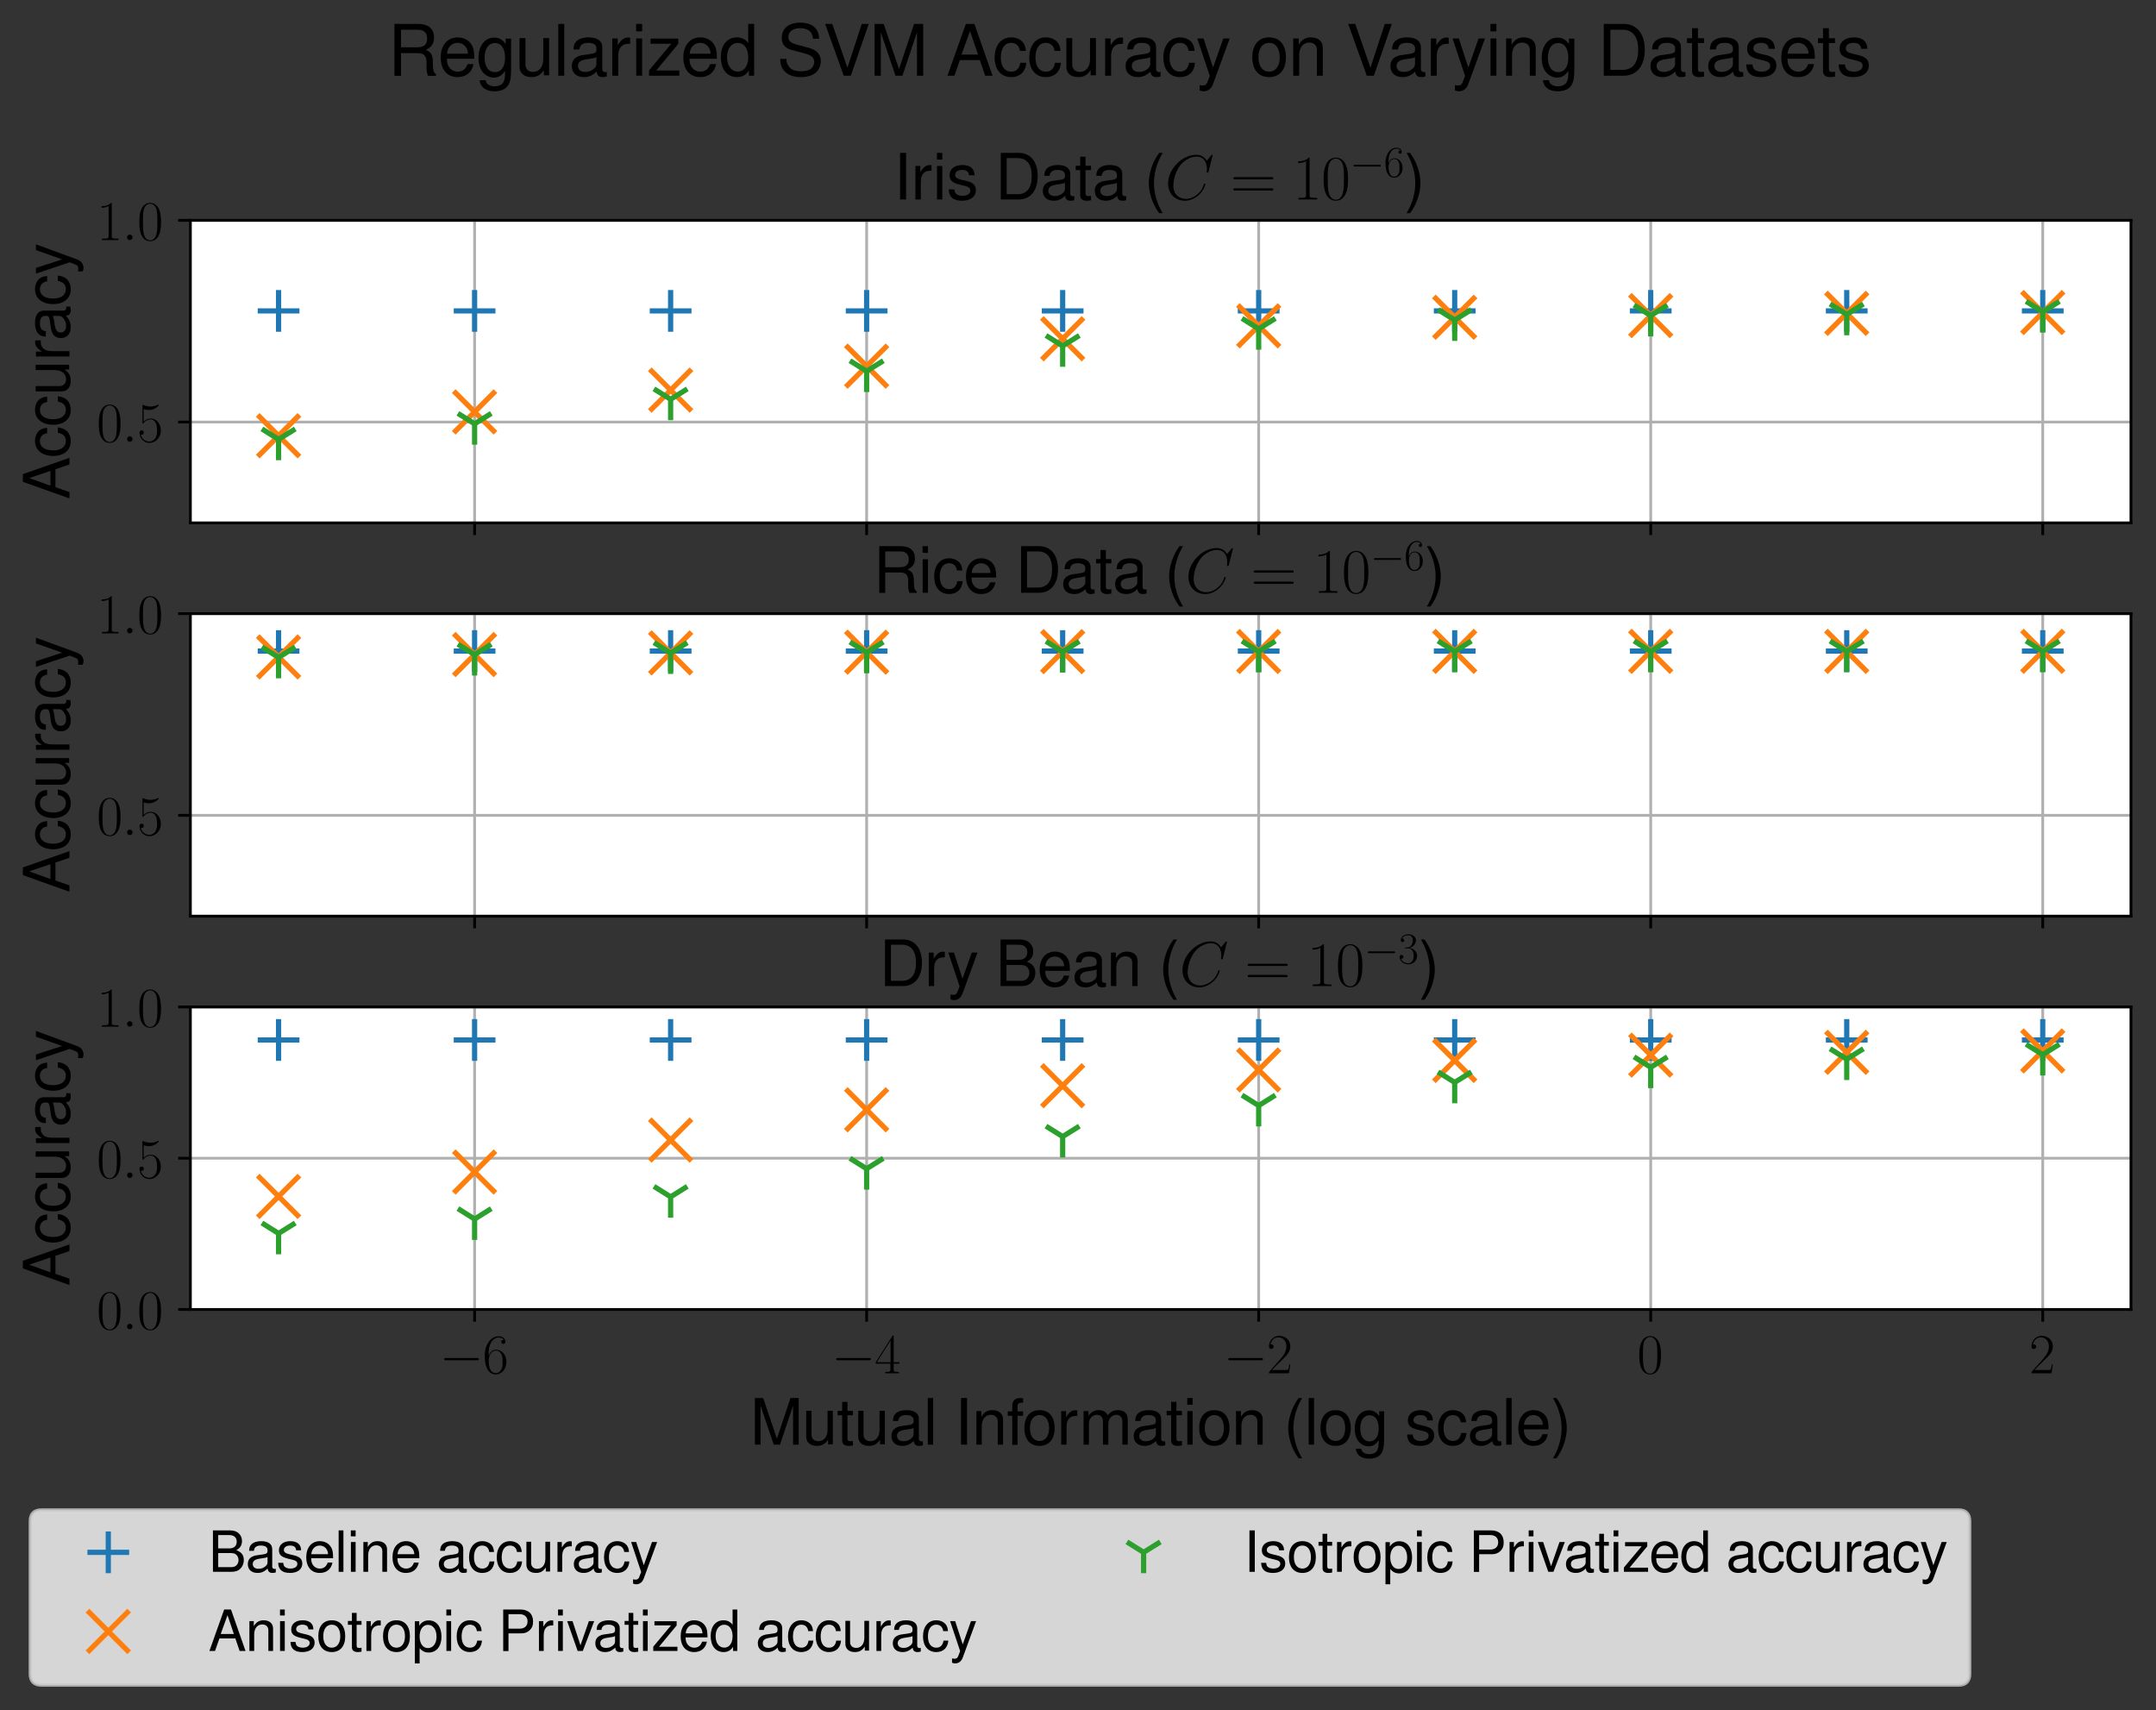 <?xml version="1.0" encoding="utf-8" standalone="no"?>
<!DOCTYPE svg PUBLIC "-//W3C//DTD SVG 1.1//EN"
  "http://www.w3.org/Graphics/SVG/1.1/DTD/svg11.dtd">
<svg xmlns:xlink="http://www.w3.org/1999/xlink" width="619.94pt" height="491.745pt" viewBox="0 0 619.94 491.745" xmlns="http://www.w3.org/2000/svg" version="1.1">
 <rect x="0" y="0" width="619.94" height="491.745" fill="#333333" stroke="none"/>
 <defs>
  <style type="text/css">*{stroke-linejoin: round; stroke-linecap: butt}</style>
 </defs>
 <g id="figure_1">
  <g id="patch_1">
   <path d="M 0 491.745 
L 619.94 491.745 
L 619.94 -0 
L 0 -0 
L 0 491.745 
z
" style="fill: none"/>
  </g>
  <g id="axes_1">
   <g id="patch_2">
    <path d="M 54.74 150.36 
L 612.74 150.36 
L 612.74 63.36 
L 54.74 63.36 
z
" style="fill: #ffffff"/>
   </g>
   <g id="matplotlib.axis_1">
    <g id="xtick_1">
     <g id="line2d_1">
      <path d="M 136.467 150.36 
L 136.467 63.36 
" clip-path="url(#p9db8689cc1)" style="fill: none; stroke: #b0b0b0; stroke-width: 0.8; stroke-linecap: square"/>
     </g>
     <g id="line2d_2">
      <defs>
       <path id="m1f7f781023" d="M 0 0 
L 0 3.5 
" style="stroke: #000000; stroke-width: 0.8"/>
      </defs>
      <g>
       <use xlink:href="#m1f7f781023" x="136.467" y="150.36" style="stroke: #000000; stroke-width: 0.8"/>
      </g>
     </g>
    </g>
    <g id="xtick_2">
     <g id="line2d_3">
      <path d="M 249.195 150.36 
L 249.195 63.36 
" clip-path="url(#p9db8689cc1)" style="fill: none; stroke: #b0b0b0; stroke-width: 0.8; stroke-linecap: square"/>
     </g>
     <g id="line2d_4">
      <g>
       <use xlink:href="#m1f7f781023" x="249.195" y="150.36" style="stroke: #000000; stroke-width: 0.8"/>
      </g>
     </g>
    </g>
    <g id="xtick_3">
     <g id="line2d_5">
      <path d="M 361.922 150.36 
L 361.922 63.36 
" clip-path="url(#p9db8689cc1)" style="fill: none; stroke: #b0b0b0; stroke-width: 0.8; stroke-linecap: square"/>
     </g>
     <g id="line2d_6">
      <g>
       <use xlink:href="#m1f7f781023" x="361.922" y="150.36" style="stroke: #000000; stroke-width: 0.8"/>
      </g>
     </g>
    </g>
    <g id="xtick_4">
     <g id="line2d_7">
      <path d="M 474.649 150.36 
L 474.649 63.36 
" clip-path="url(#p9db8689cc1)" style="fill: none; stroke: #b0b0b0; stroke-width: 0.8; stroke-linecap: square"/>
     </g>
     <g id="line2d_8">
      <g>
       <use xlink:href="#m1f7f781023" x="474.649" y="150.36" style="stroke: #000000; stroke-width: 0.8"/>
      </g>
     </g>
    </g>
    <g id="xtick_5">
     <g id="line2d_9">
      <path d="M 587.376 150.36 
L 587.376 63.36 
" clip-path="url(#p9db8689cc1)" style="fill: none; stroke: #b0b0b0; stroke-width: 0.8; stroke-linecap: square"/>
     </g>
     <g id="line2d_10">
      <g>
       <use xlink:href="#m1f7f781023" x="587.376" y="150.36" style="stroke: #000000; stroke-width: 0.8"/>
      </g>
     </g>
    </g>
   </g>
   <g id="matplotlib.axis_2">
    <g id="ytick_1">
     <g id="line2d_11">
      <path d="M 54.74 121.36 
L 612.74 121.36 
" clip-path="url(#p9db8689cc1)" style="fill: none; stroke: #b0b0b0; stroke-width: 0.8; stroke-linecap: square"/>
     </g>
     <g id="line2d_12">
      <defs>
       <path id="mdc69a5b934" d="M 0 0 
L -3.5 0 
" style="stroke: #000000; stroke-width: 0.8"/>
      </defs>
      <g>
       <use xlink:href="#mdc69a5b934" x="54.74" y="121.36" style="stroke: #000000; stroke-width: 0.8"/>
      </g>
     </g>
     <g id="text_1">
      <!-- $\mathdefault{0.5}$ -->
      <g transform="translate(27.797 127.039)scale(0.16 -0.16)">
       <defs>
        <path id="CMR17-30" d="M 2688 2025 
C 2688 2416 2682 3080 2413 3591 
C 2176 4039 1798 4198 1466 4198 
C 1158 4198 768 4058 525 3597 
C 269 3118 243 2524 243 2025 
C 243 1661 250 1106 448 619 
C 723 -39 1216 -128 1466 -128 
C 1760 -128 2208 -7 2470 600 
C 2662 1042 2688 1559 2688 2025 
z
M 1466 -26 
C 1056 -26 813 325 723 812 
C 653 1188 653 1738 653 2096 
C 653 2588 653 2997 736 3387 
C 858 3929 1216 4096 1466 4096 
C 1728 4096 2067 3923 2189 3400 
C 2272 3036 2278 2607 2278 2096 
C 2278 1680 2278 1169 2202 792 
C 2067 95 1690 -26 1466 -26 
z
" transform="scale(0.016)"/>
        <path id="CMMI12-3a" d="M 1178 307 
C 1178 492 1024 619 870 619 
C 685 619 557 466 557 313 
C 557 128 710 0 864 0 
C 1050 0 1178 153 1178 307 
z
" transform="scale(0.016)"/>
        <path id="CMR17-35" d="M 730 3692 
C 794 3666 1056 3584 1325 3584 
C 1920 3584 2246 3911 2432 4100 
C 2432 4157 2432 4192 2394 4192 
C 2387 4192 2374 4192 2323 4163 
C 2099 4058 1837 3973 1517 3973 
C 1325 3973 1037 3999 723 4139 
C 653 4171 640 4171 634 4171 
C 602 4171 595 4164 595 4037 
L 595 2203 
C 595 2089 595 2057 659 2057 
C 691 2057 704 2070 736 2114 
C 941 2401 1222 2522 1542 2522 
C 1766 2522 2246 2382 2246 1289 
C 2246 1085 2246 715 2054 421 
C 1894 159 1645 25 1370 25 
C 947 25 518 320 403 814 
C 429 807 480 795 506 795 
C 589 795 749 840 749 1038 
C 749 1210 627 1280 506 1280 
C 358 1280 262 1190 262 1011 
C 262 454 704 -128 1382 -128 
C 2042 -128 2669 440 2669 1264 
C 2669 2030 2170 2624 1549 2624 
C 1222 2624 947 2503 730 2274 
L 730 3692 
z
" transform="scale(0.016)"/>
       </defs>
       <use xlink:href="#CMR17-30" transform="scale(0.996)"/>
       <use xlink:href="#CMMI12-3a" transform="translate(45.69 0)scale(0.996)"/>
       <use xlink:href="#CMR17-35" transform="translate(72.788 0)scale(0.996)"/>
      </g>
     </g>
    </g>
    <g id="ytick_2">
     <g id="line2d_13">
      <path d="M 54.74 63.36 
L 612.74 63.36 
" clip-path="url(#p9db8689cc1)" style="fill: none; stroke: #b0b0b0; stroke-width: 0.8; stroke-linecap: square"/>
     </g>
     <g id="line2d_14">
      <g>
       <use xlink:href="#mdc69a5b934" x="54.74" y="63.36" style="stroke: #000000; stroke-width: 0.8"/>
      </g>
     </g>
     <g id="text_2">
      <!-- $\mathdefault{1.0}$ -->
      <g transform="translate(27.797 69.039)scale(0.16 -0.16)">
       <defs>
        <path id="CMR17-31" d="M 1702 4058 
C 1702 4192 1696 4192 1606 4192 
C 1357 3916 979 3827 621 3827 
C 602 3827 570 3827 563 3808 
C 557 3795 557 3782 557 3648 
C 755 3648 1088 3686 1344 3839 
L 1344 461 
C 1344 236 1331 160 781 160 
L 589 160 
L 589 0 
C 896 0 1216 0 1523 0 
C 1830 0 2150 0 2458 0 
L 2458 160 
L 2266 160 
C 1715 160 1702 230 1702 458 
L 1702 4058 
z
" transform="scale(0.016)"/>
       </defs>
       <use xlink:href="#CMR17-31" transform="scale(0.996)"/>
       <use xlink:href="#CMMI12-3a" transform="translate(45.69 0)scale(0.996)"/>
       <use xlink:href="#CMR17-30" transform="translate(72.788 0)scale(0.996)"/>
      </g>
     </g>
    </g>
    <g id="text_3">
     <!-- Accuracy -->
     <g transform="translate(19.977 143.64)rotate(-90)scale(0.18 -0.18)">
      <defs>
       <path id="NimbusSanL-Regu-41" d="M 3034 1408 
L 3514 0 
L 4179 0 
L 2541 4672 
L 1773 4672 
L 109 0 
L 742 0 
L 1235 1408 
L 3034 1408 
z
M 2867 1908 
L 1382 1908 
L 2150 4032 
L 2867 1908 
z
" transform="scale(0.016)"/>
       <path id="NimbusSanL-Regu-63" d="M 3014 2236 
C 2989 2562 2918 2773 2790 2958 
C 2560 3271 2157 3456 1690 3456 
C 787 3456 198 2742 198 1632 
C 198 554 774 -128 1683 -128 
C 2483 -128 2989 350 3053 1167 
L 2515 1167 
C 2426 632 2150 365 1696 365 
C 1107 365 755 843 755 1632 
C 755 2466 1101 2962 1683 2962 
C 2131 2962 2413 2701 2477 2236 
L 3014 2236 
z
" transform="scale(0.016)"/>
       <path id="NimbusSanL-Regu-75" d="M 3085 33 
L 3085 3392 
L 2554 3392 
L 2554 1479 
C 2554 790 2195 340 1638 340 
C 1216 340 947 597 947 1003 
L 947 3392 
L 416 3392 
L 416 792 
C 416 232 832 -128 1485 -128 
C 1978 -128 2291 45 2605 488 
L 2605 33 
L 3085 33 
z
" transform="scale(0.016)"/>
       <path id="NimbusSanL-Regu-72" d="M 442 3359 
L 442 0 
L 979 0 
L 979 1741 
C 979 2221 1101 2535 1357 2720 
C 1523 2842 1683 2880 2054 2880 
L 2054 3432 
C 1965 3444 1920 3444 1850 3444 
C 1504 3444 1242 3240 934 2746 
L 934 3359 
L 442 3359 
z
" transform="scale(0.016)"/>
       <path id="NimbusSanL-Regu-61" d="M 3424 333 
C 3366 320 3341 320 3309 320 
C 3123 320 3021 415 3021 581 
L 3021 2545 
C 3021 3137 2586 3456 1760 3456 
C 1274 3456 870 3316 646 3066 
C 493 2893 429 2702 416 2370 
L 954 2370 
C 998 2777 1242 2962 1741 2962 
C 2221 2962 2490 2783 2490 2465 
L 2490 2325 
C 2490 2101 2355 2006 1933 1955 
C 1178 1860 1062 1834 858 1751 
C 467 1592 269 1292 269 859 
C 269 254 691 -128 1370 -128 
C 1792 -128 2131 19 2509 365 
C 2547 25 2714 -128 3059 -128 
C 3168 -128 3251 -116 3424 -70 
L 3424 333 
z
M 2490 1072 
C 2490 893 2438 785 2278 639 
C 2061 441 1798 340 1485 340 
C 1069 340 826 537 826 874 
C 826 1225 1062 1403 1632 1486 
C 2195 1562 2310 1588 2490 1670 
L 2490 1072 
z
" transform="scale(0.016)"/>
       <path id="NimbusSanL-Regu-79" d="M 2483 3360 
L 1555 738 
L 698 3360 
L 128 3360 
L 1261 -21 
L 1056 -554 
C 973 -792 851 -882 627 -882 
C 550 -882 461 -869 346 -843 
L 346 -1325 
C 454 -1382 563 -1408 704 -1408 
C 877 -1408 1062 -1350 1203 -1247 
C 1370 -1125 1466 -983 1568 -713 
L 3059 3360 
L 2483 3360 
z
" transform="scale(0.016)"/>
      </defs>
      <use xlink:href="#NimbusSanL-Regu-41" transform="scale(0.996)"/>
      <use xlink:href="#NimbusSanL-Regu-63" transform="translate(66.45 0)scale(0.996)"/>
      <use xlink:href="#NimbusSanL-Regu-63" transform="translate(116.263 0)scale(0.996)"/>
      <use xlink:href="#NimbusSanL-Regu-75" transform="translate(166.076 0)scale(0.996)"/>
      <use xlink:href="#NimbusSanL-Regu-72" transform="translate(221.468 0)scale(0.996)"/>
      <use xlink:href="#NimbusSanL-Regu-61" transform="translate(253.647 0)scale(0.996)"/>
      <use xlink:href="#NimbusSanL-Regu-63" transform="translate(309.039 0)scale(0.996)"/>
      <use xlink:href="#NimbusSanL-Regu-79" transform="translate(358.852 0)scale(0.996)"/>
     </g>
    </g>
   </g>
   <g id="line2d_15">
    <defs>
     <path id="m7e077582c8" d="M -6 0 
L 6 0 
M 0 6 
L 0 -6 
" style="stroke: #1f77b4; stroke-width: 1.5"/>
    </defs>
    <g clip-path="url(#p9db8689cc1)">
     <use xlink:href="#m7e077582c8" x="80.104" y="89.401" style="fill: #1f77b4; stroke: #1f77b4; stroke-width: 1.5"/>
     <use xlink:href="#m7e077582c8" x="136.467" y="89.401" style="fill: #1f77b4; stroke: #1f77b4; stroke-width: 1.5"/>
     <use xlink:href="#m7e077582c8" x="192.831" y="89.401" style="fill: #1f77b4; stroke: #1f77b4; stroke-width: 1.5"/>
     <use xlink:href="#m7e077582c8" x="249.195" y="89.401" style="fill: #1f77b4; stroke: #1f77b4; stroke-width: 1.5"/>
     <use xlink:href="#m7e077582c8" x="305.558" y="89.401" style="fill: #1f77b4; stroke: #1f77b4; stroke-width: 1.5"/>
     <use xlink:href="#m7e077582c8" x="361.922" y="89.401" style="fill: #1f77b4; stroke: #1f77b4; stroke-width: 1.5"/>
     <use xlink:href="#m7e077582c8" x="418.286" y="89.401" style="fill: #1f77b4; stroke: #1f77b4; stroke-width: 1.5"/>
     <use xlink:href="#m7e077582c8" x="474.649" y="89.401" style="fill: #1f77b4; stroke: #1f77b4; stroke-width: 1.5"/>
     <use xlink:href="#m7e077582c8" x="531.013" y="89.401" style="fill: #1f77b4; stroke: #1f77b4; stroke-width: 1.5"/>
     <use xlink:href="#m7e077582c8" x="587.376" y="89.401" style="fill: #1f77b4; stroke: #1f77b4; stroke-width: 1.5"/>
    </g>
   </g>
   <g id="line2d_16">
    <defs>
     <path id="mde3255c9c6" d="M -6 6 
L 6 -6 
M -6 -6 
L 6 6 
" style="stroke: #ff7f0e; stroke-width: 1.5"/>
    </defs>
    <g clip-path="url(#p9db8689cc1)">
     <use xlink:href="#mde3255c9c6" x="80.104" y="125.306" style="fill: #ff7f0e; stroke: #ff7f0e; stroke-width: 1.5"/>
     <use xlink:href="#mde3255c9c6" x="136.467" y="118.451" style="fill: #ff7f0e; stroke: #ff7f0e; stroke-width: 1.5"/>
     <use xlink:href="#mde3255c9c6" x="192.831" y="112.184" style="fill: #ff7f0e; stroke: #ff7f0e; stroke-width: 1.5"/>
     <use xlink:href="#mde3255c9c6" x="249.195" y="105.288" style="fill: #ff7f0e; stroke: #ff7f0e; stroke-width: 1.5"/>
     <use xlink:href="#mde3255c9c6" x="305.558" y="97.421" style="fill: #ff7f0e; stroke: #ff7f0e; stroke-width: 1.5"/>
     <use xlink:href="#mde3255c9c6" x="361.922" y="93.695" style="fill: #ff7f0e; stroke: #ff7f0e; stroke-width: 1.5"/>
     <use xlink:href="#mde3255c9c6" x="418.286" y="91.238" style="fill: #ff7f0e; stroke: #ff7f0e; stroke-width: 1.5"/>
     <use xlink:href="#mde3255c9c6" x="474.649" y="90.753" style="fill: #ff7f0e; stroke: #ff7f0e; stroke-width: 1.5"/>
     <use xlink:href="#mde3255c9c6" x="531.013" y="90.116" style="fill: #ff7f0e; stroke: #ff7f0e; stroke-width: 1.5"/>
     <use xlink:href="#mde3255c9c6" x="587.376" y="89.877" style="fill: #ff7f0e; stroke: #ff7f0e; stroke-width: 1.5"/>
    </g>
   </g>
   <g id="line2d_17">
    <defs>
     <path id="me423746429" d="M 0 0 
L 0 6 
M 0 0 
L 4.8 -3 
M 0 0 
L -4.8 -3 
" style="stroke: #2ca02c; stroke-width: 1.5"/>
    </defs>
    <g clip-path="url(#p9db8689cc1)">
     <use xlink:href="#me423746429" x="80.104" y="126.341" style="fill: #2ca02c; stroke: #2ca02c; stroke-width: 1.5"/>
     <use xlink:href="#me423746429" x="136.467" y="121.874" style="fill: #2ca02c; stroke: #2ca02c; stroke-width: 1.5"/>
     <use xlink:href="#me423746429" x="192.831" y="114.826" style="fill: #2ca02c; stroke: #2ca02c; stroke-width: 1.5"/>
     <use xlink:href="#me423746429" x="249.195" y="106.73" style="fill: #2ca02c; stroke: #2ca02c; stroke-width: 1.5"/>
     <use xlink:href="#me423746429" x="305.558" y="99.476" style="fill: #2ca02c; stroke: #2ca02c; stroke-width: 1.5"/>
     <use xlink:href="#me423746429" x="361.922" y="94.559" style="fill: #2ca02c; stroke: #2ca02c; stroke-width: 1.5"/>
     <use xlink:href="#me423746429" x="418.286" y="92.033" style="fill: #2ca02c; stroke: #2ca02c; stroke-width: 1.5"/>
     <use xlink:href="#me423746429" x="474.649" y="90.748" style="fill: #2ca02c; stroke: #2ca02c; stroke-width: 1.5"/>
     <use xlink:href="#me423746429" x="531.013" y="90.419" style="fill: #2ca02c; stroke: #2ca02c; stroke-width: 1.5"/>
     <use xlink:href="#me423746429" x="587.376" y="89.661" style="fill: #2ca02c; stroke: #2ca02c; stroke-width: 1.5"/>
    </g>
   </g>
   <g id="patch_3">
    <path d="M 54.74 150.36 
L 54.74 63.36 
" style="fill: none; stroke: #000000; stroke-width: 0.8; stroke-linejoin: miter; stroke-linecap: square"/>
   </g>
   <g id="patch_4">
    <path d="M 612.74 150.36 
L 612.74 63.36 
" style="fill: none; stroke: #000000; stroke-width: 0.8; stroke-linejoin: miter; stroke-linecap: square"/>
   </g>
   <g id="patch_5">
    <path d="M 54.74 150.36 
L 612.74 150.36 
" style="fill: none; stroke: #000000; stroke-width: 0.8; stroke-linejoin: miter; stroke-linecap: square"/>
   </g>
   <g id="patch_6">
    <path d="M 54.74 63.36 
L 612.74 63.36 
" style="fill: none; stroke: #000000; stroke-width: 0.8; stroke-linejoin: miter; stroke-linecap: square"/>
   </g>
   <g id="text_4">
    <!-- Iris Data ($C=10^{-6}$) -->
    <g transform="translate(256.972 57.36)scale(0.18 -0.18)">
     <defs>
      <path id="NimbusSanL-Regu-49" d="M 1242 4672 
L 640 4672 
L 640 -2 
L 1242 -2 
L 1242 4672 
z
" transform="scale(0.016)"/>
      <path id="NimbusSanL-Regu-69" d="M 960 3359 
L 429 3359 
L 429 0 
L 960 0 
L 960 3359 
z
M 960 4672 
L 422 4672 
L 422 3999 
L 960 3999 
L 960 4672 
z
" transform="scale(0.016)"/>
      <path id="NimbusSanL-Regu-73" d="M 2803 2427 
C 2797 3085 2362 3456 1587 3456 
C 806 3456 301 3054 301 2436 
C 301 1913 570 1665 1363 1474 
L 1862 1353 
C 2234 1263 2381 1130 2381 888 
C 2381 576 2067 365 1600 365 
C 1312 365 1069 448 934 588 
C 851 684 813 779 781 1014 
L 218 1014 
C 243 241 678 -128 1555 -128 
C 2400 -128 2938 285 2938 929 
C 2938 1426 2656 1701 1990 1860 
L 1478 1981 
C 1043 2082 858 2223 858 2458 
C 858 2764 1133 2962 1568 2962 
C 1997 2962 2227 2777 2240 2427 
L 2803 2427 
z
" transform="scale(0.016)"/>
      <path id="NimbusSanL-Regu-44" d="M 570 0 
L 2368 0 
C 3546 0 4269 885 4269 2339 
C 4269 3787 3552 4672 2368 4672 
L 570 4672 
L 570 0 
z
M 1165 526 
L 1165 4146 
L 2266 4146 
C 3187 4146 3674 3524 3674 2333 
C 3674 1154 3187 526 2266 526 
L 1165 526 
z
" transform="scale(0.016)"/>
      <path id="NimbusSanL-Regu-74" d="M 1626 3380 
L 1075 3380 
L 1075 4288 
L 544 4288 
L 544 3380 
L 90 3380 
L 90 2944 
L 544 2944 
L 544 404 
C 544 64 774 -128 1190 -128 
C 1318 -128 1446 -116 1626 -83 
L 1626 366 
C 1555 346 1472 340 1370 340 
C 1139 340 1075 404 1075 641 
L 1075 2944 
L 1626 2944 
L 1626 3380 
z
" transform="scale(0.016)"/>
      <path id="NimbusSanL-Regu-28" d="M 1510 4672 
C 870 3830 467 2660 467 1651 
C 467 636 870 -534 1510 -1376 
L 1862 -1376 
C 1299 -457 986 623 986 1651 
C 986 2673 1299 3759 1862 4672 
L 1510 4672 
z
" transform="scale(0.016)"/>
      <path id="CMMI12-43" d="M 4781 4423 
C 4781 4480 4736 4480 4723 4480 
C 4710 4480 4685 4480 4634 4416 
L 4192 3882 
C 3968 4264 3616 4480 3136 4480 
C 1754 4480 320 3088 320 1595 
C 320 533 1069 -128 2003 -128 
C 2515 -128 2963 88 3334 400 
C 3891 863 4058 1481 4058 1531 
C 4058 1588 4006 1588 3987 1588 
C 3930 1588 3923 1550 3910 1524 
C 3616 534 2752 57 2112 57 
C 1434 57 845 489 845 1391 
C 845 1595 909 2700 1632 3532 
C 1984 3939 2586 4295 3194 4295 
C 3898 4295 4211 3717 4211 3068 
C 4211 2903 4192 2764 4192 2738 
C 4192 2681 4256 2681 4275 2681 
C 4346 2681 4352 2687 4378 2801 
L 4781 4423 
z
" transform="scale(0.016)"/>
      <path id="CMR17-3d" d="M 4115 2017 
C 4211 2017 4307 2017 4307 2125 
C 4307 2240 4198 2240 4090 2240 
L 512 2240 
C 403 2240 294 2240 294 2125 
C 294 2017 390 2017 486 2017 
L 4115 2017 
z
M 4090 896 
C 4198 896 4307 896 4307 1011 
C 4307 1119 4211 1119 4115 1119 
L 486 1119 
C 390 1119 294 1119 294 1011 
C 294 896 403 896 512 896 
L 4090 896 
z
" transform="scale(0.016)"/>
      <path id="CMSY10-0" d="M 4218 1472 
C 4326 1472 4442 1472 4442 1600 
C 4442 1728 4326 1728 4218 1728 
L 755 1728 
C 646 1728 531 1728 531 1600 
C 531 1472 646 1472 755 1472 
L 4218 1472 
z
" transform="scale(0.016)"/>
      <path id="CMR17-36" d="M 678 2176 
C 678 3690 1395 4032 1811 4032 
C 1946 4032 2272 4009 2400 3776 
C 2298 3776 2106 3776 2106 3553 
C 2106 3381 2246 3323 2336 3323 
C 2394 3323 2566 3348 2566 3560 
C 2566 3954 2246 4179 1805 4179 
C 1043 4179 243 3390 243 1984 
C 243 253 966 -128 1478 -128 
C 2099 -128 2688 427 2688 1283 
C 2688 2081 2170 2662 1517 2662 
C 1126 2662 838 2407 678 1960 
L 678 2176 
z
M 1478 25 
C 691 25 691 1200 691 1436 
C 691 1896 909 2560 1504 2560 
C 1613 2560 1926 2560 2138 2120 
C 2253 1870 2253 1609 2253 1289 
C 2253 944 2253 690 2118 434 
C 1978 171 1773 25 1478 25 
z
" transform="scale(0.016)"/>
      <path id="NimbusSanL-Regu-29" d="M 595 -1376 
C 1235 -534 1638 636 1638 1644 
C 1638 2660 1235 3830 595 4672 
L 243 4672 
C 806 3753 1120 2673 1120 1644 
C 1120 623 806 -464 243 -1376 
L 595 -1376 
z
" transform="scale(0.016)"/>
     </defs>
     <use xlink:href="#NimbusSanL-Regu-49" transform="scale(0.996)"/>
     <use xlink:href="#NimbusSanL-Regu-72" transform="translate(27.695 0)scale(0.996)"/>
     <use xlink:href="#NimbusSanL-Regu-69" transform="translate(62.364 0)scale(0.996)"/>
     <use xlink:href="#NimbusSanL-Regu-73" transform="translate(84.481 0)scale(0.996)"/>
     <use xlink:href="#NimbusSanL-Regu-44" transform="translate(161.989 0)scale(0.996)"/>
     <use xlink:href="#NimbusSanL-Regu-61" transform="translate(233.919 0)scale(0.996)"/>
     <use xlink:href="#NimbusSanL-Regu-74" transform="translate(289.311 0)scale(0.996)"/>
     <use xlink:href="#NimbusSanL-Regu-61" transform="translate(317.006 0)scale(0.996)"/>
     <use xlink:href="#NimbusSanL-Regu-28" transform="translate(400.093 0)scale(0.996)"/>
     <use xlink:href="#CMMI12-43" transform="translate(433.268 0)scale(0.996)"/>
     <use xlink:href="#CMR17-3d" transform="translate(537.889 0)scale(0.996)"/>
     <use xlink:href="#CMR17-31" transform="translate(637.277 0)scale(0.996)"/>
     <use xlink:href="#CMR17-30" transform="translate(682.968 0)scale(0.996)"/>
     <use xlink:href="#CMSY10-0" transform="translate(728.658 36.154)scale(0.697)"/>
     <use xlink:href="#CMR17-36" transform="translate(782.899 36.154)scale(0.697)"/>
     <use xlink:href="#NimbusSanL-Regu-29" transform="translate(815.381 0)scale(0.996)"/>
    </g>
   </g>
  </g>
  <g id="axes_2">
   <g id="patch_7">
    <path d="M 54.74 263.46 
L 612.74 263.46 
L 612.74 176.46 
L 54.74 176.46 
z
" style="fill: #ffffff"/>
   </g>
   <g id="matplotlib.axis_3">
    <g id="xtick_6">
     <g id="line2d_18">
      <path d="M 136.467 263.46 
L 136.467 176.46 
" clip-path="url(#p034a3d00a1)" style="fill: none; stroke: #b0b0b0; stroke-width: 0.8; stroke-linecap: square"/>
     </g>
     <g id="line2d_19">
      <g>
       <use xlink:href="#m1f7f781023" x="136.467" y="263.46" style="stroke: #000000; stroke-width: 0.8"/>
      </g>
     </g>
    </g>
    <g id="xtick_7">
     <g id="line2d_20">
      <path d="M 249.195 263.46 
L 249.195 176.46 
" clip-path="url(#p034a3d00a1)" style="fill: none; stroke: #b0b0b0; stroke-width: 0.8; stroke-linecap: square"/>
     </g>
     <g id="line2d_21">
      <g>
       <use xlink:href="#m1f7f781023" x="249.195" y="263.46" style="stroke: #000000; stroke-width: 0.8"/>
      </g>
     </g>
    </g>
    <g id="xtick_8">
     <g id="line2d_22">
      <path d="M 361.922 263.46 
L 361.922 176.46 
" clip-path="url(#p034a3d00a1)" style="fill: none; stroke: #b0b0b0; stroke-width: 0.8; stroke-linecap: square"/>
     </g>
     <g id="line2d_23">
      <g>
       <use xlink:href="#m1f7f781023" x="361.922" y="263.46" style="stroke: #000000; stroke-width: 0.8"/>
      </g>
     </g>
    </g>
    <g id="xtick_9">
     <g id="line2d_24">
      <path d="M 474.649 263.46 
L 474.649 176.46 
" clip-path="url(#p034a3d00a1)" style="fill: none; stroke: #b0b0b0; stroke-width: 0.8; stroke-linecap: square"/>
     </g>
     <g id="line2d_25">
      <g>
       <use xlink:href="#m1f7f781023" x="474.649" y="263.46" style="stroke: #000000; stroke-width: 0.8"/>
      </g>
     </g>
    </g>
    <g id="xtick_10">
     <g id="line2d_26">
      <path d="M 587.376 263.46 
L 587.376 176.46 
" clip-path="url(#p034a3d00a1)" style="fill: none; stroke: #b0b0b0; stroke-width: 0.8; stroke-linecap: square"/>
     </g>
     <g id="line2d_27">
      <g>
       <use xlink:href="#m1f7f781023" x="587.376" y="263.46" style="stroke: #000000; stroke-width: 0.8"/>
      </g>
     </g>
    </g>
   </g>
   <g id="matplotlib.axis_4">
    <g id="ytick_3">
     <g id="line2d_28">
      <path d="M 54.74 234.46 
L 612.74 234.46 
" clip-path="url(#p034a3d00a1)" style="fill: none; stroke: #b0b0b0; stroke-width: 0.8; stroke-linecap: square"/>
     </g>
     <g id="line2d_29">
      <g>
       <use xlink:href="#mdc69a5b934" x="54.74" y="234.46" style="stroke: #000000; stroke-width: 0.8"/>
      </g>
     </g>
     <g id="text_5">
      <!-- $\mathdefault{0.5}$ -->
      <g transform="translate(27.797 240.139)scale(0.16 -0.16)">
       <use xlink:href="#CMR17-30" transform="scale(0.996)"/>
       <use xlink:href="#CMMI12-3a" transform="translate(45.69 0)scale(0.996)"/>
       <use xlink:href="#CMR17-35" transform="translate(72.788 0)scale(0.996)"/>
      </g>
     </g>
    </g>
    <g id="ytick_4">
     <g id="line2d_30">
      <path d="M 54.74 176.46 
L 612.74 176.46 
" clip-path="url(#p034a3d00a1)" style="fill: none; stroke: #b0b0b0; stroke-width: 0.8; stroke-linecap: square"/>
     </g>
     <g id="line2d_31">
      <g>
       <use xlink:href="#mdc69a5b934" x="54.74" y="176.46" style="stroke: #000000; stroke-width: 0.8"/>
      </g>
     </g>
     <g id="text_6">
      <!-- $\mathdefault{1.0}$ -->
      <g transform="translate(27.797 182.139)scale(0.16 -0.16)">
       <use xlink:href="#CMR17-31" transform="scale(0.996)"/>
       <use xlink:href="#CMMI12-3a" transform="translate(45.69 0)scale(0.996)"/>
       <use xlink:href="#CMR17-30" transform="translate(72.788 0)scale(0.996)"/>
      </g>
     </g>
    </g>
    <g id="text_7">
     <!-- Accuracy -->
     <g transform="translate(19.977 256.74)rotate(-90)scale(0.18 -0.18)">
      <use xlink:href="#NimbusSanL-Regu-41" transform="scale(0.996)"/>
      <use xlink:href="#NimbusSanL-Regu-63" transform="translate(66.45 0)scale(0.996)"/>
      <use xlink:href="#NimbusSanL-Regu-63" transform="translate(116.263 0)scale(0.996)"/>
      <use xlink:href="#NimbusSanL-Regu-75" transform="translate(166.076 0)scale(0.996)"/>
      <use xlink:href="#NimbusSanL-Regu-72" transform="translate(221.468 0)scale(0.996)"/>
      <use xlink:href="#NimbusSanL-Regu-61" transform="translate(253.647 0)scale(0.996)"/>
      <use xlink:href="#NimbusSanL-Regu-63" transform="translate(309.039 0)scale(0.996)"/>
      <use xlink:href="#NimbusSanL-Regu-79" transform="translate(358.852 0)scale(0.996)"/>
     </g>
    </g>
   </g>
   <g id="line2d_32">
    <g clip-path="url(#p034a3d00a1)">
     <use xlink:href="#m7e077582c8" x="80.104" y="187.227" style="fill: #1f77b4; stroke: #1f77b4; stroke-width: 1.5"/>
     <use xlink:href="#m7e077582c8" x="136.467" y="187.227" style="fill: #1f77b4; stroke: #1f77b4; stroke-width: 1.5"/>
     <use xlink:href="#m7e077582c8" x="192.831" y="187.227" style="fill: #1f77b4; stroke: #1f77b4; stroke-width: 1.5"/>
     <use xlink:href="#m7e077582c8" x="249.195" y="187.227" style="fill: #1f77b4; stroke: #1f77b4; stroke-width: 1.5"/>
     <use xlink:href="#m7e077582c8" x="305.558" y="187.227" style="fill: #1f77b4; stroke: #1f77b4; stroke-width: 1.5"/>
     <use xlink:href="#m7e077582c8" x="361.922" y="187.227" style="fill: #1f77b4; stroke: #1f77b4; stroke-width: 1.5"/>
     <use xlink:href="#m7e077582c8" x="418.286" y="187.227" style="fill: #1f77b4; stroke: #1f77b4; stroke-width: 1.5"/>
     <use xlink:href="#m7e077582c8" x="474.649" y="187.227" style="fill: #1f77b4; stroke: #1f77b4; stroke-width: 1.5"/>
     <use xlink:href="#m7e077582c8" x="531.013" y="187.227" style="fill: #1f77b4; stroke: #1f77b4; stroke-width: 1.5"/>
     <use xlink:href="#m7e077582c8" x="587.376" y="187.227" style="fill: #1f77b4; stroke: #1f77b4; stroke-width: 1.5"/>
    </g>
   </g>
   <g id="line2d_33">
    <g clip-path="url(#p034a3d00a1)">
     <use xlink:href="#mde3255c9c6" x="80.104" y="188.911" style="fill: #ff7f0e; stroke: #ff7f0e; stroke-width: 1.5"/>
     <use xlink:href="#mde3255c9c6" x="136.467" y="188.225" style="fill: #ff7f0e; stroke: #ff7f0e; stroke-width: 1.5"/>
     <use xlink:href="#mde3255c9c6" x="192.831" y="187.75" style="fill: #ff7f0e; stroke: #ff7f0e; stroke-width: 1.5"/>
     <use xlink:href="#mde3255c9c6" x="249.195" y="187.544" style="fill: #ff7f0e; stroke: #ff7f0e; stroke-width: 1.5"/>
     <use xlink:href="#mde3255c9c6" x="305.558" y="187.386" style="fill: #ff7f0e; stroke: #ff7f0e; stroke-width: 1.5"/>
     <use xlink:href="#mde3255c9c6" x="361.922" y="187.353" style="fill: #ff7f0e; stroke: #ff7f0e; stroke-width: 1.5"/>
     <use xlink:href="#mde3255c9c6" x="418.286" y="187.323" style="fill: #ff7f0e; stroke: #ff7f0e; stroke-width: 1.5"/>
     <use xlink:href="#mde3255c9c6" x="474.649" y="187.306" style="fill: #ff7f0e; stroke: #ff7f0e; stroke-width: 1.5"/>
     <use xlink:href="#mde3255c9c6" x="531.013" y="187.32" style="fill: #ff7f0e; stroke: #ff7f0e; stroke-width: 1.5"/>
     <use xlink:href="#mde3255c9c6" x="587.376" y="187.303" style="fill: #ff7f0e; stroke: #ff7f0e; stroke-width: 1.5"/>
    </g>
   </g>
   <g id="line2d_34">
    <g clip-path="url(#p034a3d00a1)">
     <use xlink:href="#me423746429" x="80.104" y="189.052" style="fill: #2ca02c; stroke: #2ca02c; stroke-width: 1.5"/>
     <use xlink:href="#me423746429" x="136.467" y="188.265" style="fill: #2ca02c; stroke: #2ca02c; stroke-width: 1.5"/>
     <use xlink:href="#me423746429" x="192.831" y="187.793" style="fill: #2ca02c; stroke: #2ca02c; stroke-width: 1.5"/>
     <use xlink:href="#me423746429" x="249.195" y="187.616" style="fill: #2ca02c; stroke: #2ca02c; stroke-width: 1.5"/>
     <use xlink:href="#me423746429" x="305.558" y="187.416" style="fill: #2ca02c; stroke: #2ca02c; stroke-width: 1.5"/>
     <use xlink:href="#me423746429" x="361.922" y="187.348" style="fill: #2ca02c; stroke: #2ca02c; stroke-width: 1.5"/>
     <use xlink:href="#me423746429" x="418.286" y="187.33" style="fill: #2ca02c; stroke: #2ca02c; stroke-width: 1.5"/>
     <use xlink:href="#me423746429" x="474.649" y="187.31" style="fill: #2ca02c; stroke: #2ca02c; stroke-width: 1.5"/>
     <use xlink:href="#me423746429" x="531.013" y="187.329" style="fill: #2ca02c; stroke: #2ca02c; stroke-width: 1.5"/>
     <use xlink:href="#me423746429" x="587.376" y="187.309" style="fill: #2ca02c; stroke: #2ca02c; stroke-width: 1.5"/>
    </g>
   </g>
   <g id="patch_8">
    <path d="M 54.74 263.46 
L 54.74 176.46 
" style="fill: none; stroke: #000000; stroke-width: 0.8; stroke-linejoin: miter; stroke-linecap: square"/>
   </g>
   <g id="patch_9">
    <path d="M 612.74 263.46 
L 612.74 176.46 
" style="fill: none; stroke: #000000; stroke-width: 0.8; stroke-linejoin: miter; stroke-linecap: square"/>
   </g>
   <g id="patch_10">
    <path d="M 54.74 263.46 
L 612.74 263.46 
" style="fill: none; stroke: #000000; stroke-width: 0.8; stroke-linejoin: miter; stroke-linecap: square"/>
   </g>
   <g id="patch_11">
    <path d="M 54.74 176.46 
L 612.74 176.46 
" style="fill: none; stroke: #000000; stroke-width: 0.8; stroke-linejoin: miter; stroke-linecap: square"/>
   </g>
   <g id="text_8">
    <!-- Rice Data ($C=10^{-6}$) -->
    <g transform="translate(251.125 170.46)scale(0.18 -0.18)">
     <defs>
      <path id="NimbusSanL-Regu-52" d="M 1190 2034 
L 2726 2034 
C 3258 2034 3494 1774 3494 1187 
L 3488 762 
C 3488 468 3539 181 3622 -14 
L 4346 -14 
L 4346 136 
C 4122 292 4077 462 4064 1093 
C 4058 1873 3936 2108 3430 2329 
C 3955 2583 4166 2906 4166 3434 
C 4166 4233 3661 4672 2746 4672 
L 595 4672 
L 595 -14 
L 1190 -14 
L 1190 2034 
z
M 1190 2560 
L 1190 4146 
L 2630 4146 
C 2963 4146 3155 4096 3302 3969 
C 3462 3836 3546 3628 3546 3350 
C 3546 2806 3264 2560 2630 2560 
L 1190 2560 
z
" transform="scale(0.016)"/>
      <path id="NimbusSanL-Regu-65" d="M 3283 1529 
C 3283 2034 3245 2338 3149 2584 
C 2931 3127 2419 3456 1792 3456 
C 858 3456 256 2742 256 1645 
C 256 547 838 -128 1779 -128 
C 2547 -128 3078 310 3213 1044 
L 2675 1044 
C 2528 598 2227 365 1798 365 
C 1459 365 1171 520 992 805 
C 864 998 819 1193 813 1529 
L 3283 1529 
z
M 826 1984 
C 870 2577 1248 2962 1786 2962 
C 2310 2962 2714 2530 2714 1984 
C 2714 1984 2714 1984 2707 1984 
L 826 1984 
z
" transform="scale(0.016)"/>
     </defs>
     <use xlink:href="#NimbusSanL-Regu-52" transform="scale(0.996)"/>
     <use xlink:href="#NimbusSanL-Regu-69" transform="translate(71.93 0)scale(0.996)"/>
     <use xlink:href="#NimbusSanL-Regu-63" transform="translate(94.047 0)scale(0.996)"/>
     <use xlink:href="#NimbusSanL-Regu-65" transform="translate(143.86 0)scale(0.996)"/>
     <use xlink:href="#NimbusSanL-Regu-44" transform="translate(226.947 0)scale(0.996)"/>
     <use xlink:href="#NimbusSanL-Regu-61" transform="translate(298.877 0)scale(0.996)"/>
     <use xlink:href="#NimbusSanL-Regu-74" transform="translate(354.268 0)scale(0.996)"/>
     <use xlink:href="#NimbusSanL-Regu-61" transform="translate(381.964 0)scale(0.996)"/>
     <use xlink:href="#NimbusSanL-Regu-28" transform="translate(465.05 0)scale(0.996)"/>
     <use xlink:href="#CMMI12-43" transform="translate(498.226 0)scale(0.996)"/>
     <use xlink:href="#CMR17-3d" transform="translate(602.847 0)scale(0.996)"/>
     <use xlink:href="#CMR17-31" transform="translate(702.235 0)scale(0.996)"/>
     <use xlink:href="#CMR17-30" transform="translate(747.926 0)scale(0.996)"/>
     <use xlink:href="#CMSY10-0" transform="translate(793.616 36.154)scale(0.697)"/>
     <use xlink:href="#CMR17-36" transform="translate(847.857 36.154)scale(0.697)"/>
     <use xlink:href="#NimbusSanL-Regu-29" transform="translate(880.339 0)scale(0.996)"/>
    </g>
   </g>
  </g>
  <g id="axes_3">
   <g id="patch_12">
    <path d="M 54.74 376.56 
L 612.74 376.56 
L 612.74 289.56 
L 54.74 289.56 
z
" style="fill: #ffffff"/>
   </g>
   <g id="matplotlib.axis_5">
    <g id="xtick_11">
     <g id="line2d_35">
      <path d="M 136.467 376.56 
L 136.467 289.56 
" clip-path="url(#p2d44b21f44)" style="fill: none; stroke: #b0b0b0; stroke-width: 0.8; stroke-linecap: square"/>
     </g>
     <g id="line2d_36">
      <g>
       <use xlink:href="#m1f7f781023" x="136.467" y="376.56" style="stroke: #000000; stroke-width: 0.8"/>
      </g>
     </g>
     <g id="text_9">
      <!-- $\mathdefault{−6}$ -->
      <g transform="translate(126.366 394.917)scale(0.16 -0.16)">
       <use xlink:href="#CMSY10-0" transform="scale(0.996)"/>
       <use xlink:href="#CMR17-36" transform="translate(77.487 0)scale(0.996)"/>
      </g>
     </g>
    </g>
    <g id="xtick_12">
     <g id="line2d_37">
      <path d="M 249.195 376.56 
L 249.195 289.56 
" clip-path="url(#p2d44b21f44)" style="fill: none; stroke: #b0b0b0; stroke-width: 0.8; stroke-linecap: square"/>
     </g>
     <g id="line2d_38">
      <g>
       <use xlink:href="#m1f7f781023" x="249.195" y="376.56" style="stroke: #000000; stroke-width: 0.8"/>
      </g>
     </g>
     <g id="text_10">
      <!-- $\mathdefault{−4}$ -->
      <g transform="translate(239.094 394.917)scale(0.16 -0.16)">
       <defs>
        <path id="CMR17-34" d="M 2150 4122 
C 2150 4256 2144 4256 2029 4256 
L 128 1254 
L 128 1088 
L 1779 1088 
L 1779 457 
C 1779 224 1766 160 1318 160 
L 1197 160 
L 1197 0 
C 1402 0 1747 0 1965 0 
C 2182 0 2528 0 2733 0 
L 2733 160 
L 2611 160 
C 2163 160 2150 224 2150 457 
L 2150 1088 
L 2803 1088 
L 2803 1254 
L 2150 1254 
L 2150 4122 
z
M 1798 3703 
L 1798 1254 
L 256 1254 
L 1798 3703 
z
" transform="scale(0.016)"/>
       </defs>
       <use xlink:href="#CMSY10-0" transform="scale(0.996)"/>
       <use xlink:href="#CMR17-34" transform="translate(77.487 0)scale(0.996)"/>
      </g>
     </g>
    </g>
    <g id="xtick_13">
     <g id="line2d_39">
      <path d="M 361.922 376.56 
L 361.922 289.56 
" clip-path="url(#p2d44b21f44)" style="fill: none; stroke: #b0b0b0; stroke-width: 0.8; stroke-linecap: square"/>
     </g>
     <g id="line2d_40">
      <g>
       <use xlink:href="#m1f7f781023" x="361.922" y="376.56" style="stroke: #000000; stroke-width: 0.8"/>
      </g>
     </g>
     <g id="text_11">
      <!-- $\mathdefault{−2}$ -->
      <g transform="translate(351.821 394.917)scale(0.16 -0.16)">
       <defs>
        <path id="CMR17-32" d="M 2669 989 
L 2554 989 
C 2490 536 2438 459 2413 420 
C 2381 369 1920 369 1830 369 
L 602 369 
C 832 619 1280 1072 1824 1597 
C 2214 1967 2669 2402 2669 3035 
C 2669 3790 2067 4224 1395 4224 
C 691 4224 262 3604 262 3030 
C 262 2780 448 2748 525 2748 
C 589 2748 781 2787 781 3010 
C 781 3207 614 3264 525 3264 
C 486 3264 448 3258 422 3245 
C 544 3790 915 4058 1306 4058 
C 1862 4058 2227 3617 2227 3035 
C 2227 2479 1901 2000 1536 1584 
L 262 146 
L 262 0 
L 2515 0 
L 2669 989 
z
" transform="scale(0.016)"/>
       </defs>
       <use xlink:href="#CMSY10-0" transform="scale(0.996)"/>
       <use xlink:href="#CMR17-32" transform="translate(77.487 0)scale(0.996)"/>
      </g>
     </g>
    </g>
    <g id="xtick_14">
     <g id="line2d_41">
      <path d="M 474.649 376.56 
L 474.649 289.56 
" clip-path="url(#p2d44b21f44)" style="fill: none; stroke: #b0b0b0; stroke-width: 0.8; stroke-linecap: square"/>
     </g>
     <g id="line2d_42">
      <g>
       <use xlink:href="#m1f7f781023" x="474.649" y="376.56" style="stroke: #000000; stroke-width: 0.8"/>
      </g>
     </g>
     <g id="text_12">
      <!-- $\mathdefault{0}$ -->
      <g transform="translate(470.747 394.917)scale(0.16 -0.16)">
       <use xlink:href="#CMR17-30" transform="scale(0.996)"/>
      </g>
     </g>
    </g>
    <g id="xtick_15">
     <g id="line2d_43">
      <path d="M 587.376 376.56 
L 587.376 289.56 
" clip-path="url(#p2d44b21f44)" style="fill: none; stroke: #b0b0b0; stroke-width: 0.8; stroke-linecap: square"/>
     </g>
     <g id="line2d_44">
      <g>
       <use xlink:href="#m1f7f781023" x="587.376" y="376.56" style="stroke: #000000; stroke-width: 0.8"/>
      </g>
     </g>
     <g id="text_13">
      <!-- $\mathdefault{2}$ -->
      <g transform="translate(583.474 394.917)scale(0.16 -0.16)">
       <use xlink:href="#CMR17-32" transform="scale(0.996)"/>
      </g>
     </g>
    </g>
    <g id="text_14">
     <!-- Mutual Information (log scale) -->
     <g transform="translate(215.69 415.421)scale(0.18 -0.18)">
      <defs>
       <path id="NimbusSanL-Regu-4d" d="M 2995 -2 
L 4307 3915 
L 4307 -2 
L 4870 -2 
L 4870 4672 
L 4045 4672 
L 2688 601 
L 1306 4672 
L 480 4672 
L 480 -2 
L 1043 -2 
L 1043 3915 
L 2368 -2 
L 2995 -2 
z
" transform="scale(0.016)"/>
       <path id="NimbusSanL-Regu-6c" d="M 973 4672 
L 435 4672 
L 435 -2 
L 973 -2 
L 973 4672 
z
" transform="scale(0.016)"/>
       <path id="NimbusSanL-Regu-6e" d="M 448 3359 
L 448 0 
L 986 0 
L 986 1853 
C 986 2539 1344 2988 1894 2988 
C 2317 2988 2586 2731 2586 2327 
L 2586 0 
L 3117 0 
L 3117 2539 
C 3117 3097 2701 3456 2054 3456 
C 1555 3456 1235 3263 941 2796 
L 941 3359 
L 448 3359 
z
" transform="scale(0.016)"/>
       <path id="NimbusSanL-Regu-66" d="M 1651 3328 
L 1094 3328 
L 1094 3856 
C 1094 4082 1222 4198 1466 4198 
C 1510 4198 1530 4198 1651 4198 
L 1651 4640 
C 1530 4666 1459 4672 1350 4672 
C 858 4672 563 4388 563 3903 
L 563 3328 
L 115 3328 
L 115 2892 
L 563 2892 
L 563 -26 
L 1094 -26 
L 1094 2892 
L 1651 2892 
L 1651 3328 
z
" transform="scale(0.016)"/>
       <path id="NimbusSanL-Regu-6f" d="M 1741 3456 
C 800 3456 230 2786 230 1663 
C 230 541 794 -128 1747 -128 
C 2688 -128 3264 541 3264 1638 
C 3264 2792 2707 3456 1741 3456 
z
M 1747 2962 
C 2349 2962 2707 2472 2707 1645 
C 2707 861 2336 365 1747 365 
C 1152 365 787 855 787 1663 
C 787 2466 1152 2962 1747 2962 
z
" transform="scale(0.016)"/>
       <path id="NimbusSanL-Regu-6d" d="M 448 3359 
L 448 0 
L 986 0 
L 986 2109 
C 986 2597 1338 2988 1773 2988 
C 2170 2988 2394 2744 2394 2314 
L 2394 0 
L 2931 0 
L 2931 2109 
C 2931 2597 3283 2988 3718 2988 
C 4109 2988 4339 2738 4339 2314 
L 4339 0 
L 4877 0 
L 4877 2520 
C 4877 3122 4531 3456 3904 3456 
C 3456 3456 3187 3321 2874 2943 
C 2675 3302 2406 3456 1971 3456 
C 1523 3456 1229 3289 941 2885 
L 941 3359 
L 448 3359 
z
" transform="scale(0.016)"/>
       <path id="NimbusSanL-Regu-67" d="M 2637 3341 
L 2637 2854 
C 2368 3252 2042 3438 1613 3438 
C 762 3438 186 2692 186 1600 
C 186 1048 333 598 608 276 
C 858 -7 1216 -173 1568 -173 
C 1990 -173 2285 6 2586 429 
L 2586 258 
C 2586 -192 2528 -465 2394 -649 
C 2253 -844 1978 -959 1651 -959 
C 1408 -959 1190 -896 1043 -783 
C 922 -688 870 -600 838 -406 
L 294 -406 
C 352 -1033 845 -1408 1632 -1408 
C 2131 -1408 2560 -1247 2778 -979 
C 3034 -671 3130 -249 3130 538 
L 3130 3341 
L 2637 3341 
z
M 1670 2944 
C 2246 2944 2586 2455 2586 1613 
C 2586 808 2240 320 1677 320 
C 1094 320 742 816 742 1632 
C 742 2442 1101 2944 1670 2944 
z
" transform="scale(0.016)"/>
      </defs>
      <use xlink:href="#NimbusSanL-Regu-4d" transform="scale(0.996)"/>
      <use xlink:href="#NimbusSanL-Regu-75" transform="translate(82.988 0)scale(0.996)"/>
      <use xlink:href="#NimbusSanL-Regu-74" transform="translate(138.38 0)scale(0.996)"/>
      <use xlink:href="#NimbusSanL-Regu-75" transform="translate(166.075 0)scale(0.996)"/>
      <use xlink:href="#NimbusSanL-Regu-61" transform="translate(221.467 0)scale(0.996)"/>
      <use xlink:href="#NimbusSanL-Regu-6c" transform="translate(276.859 0)scale(0.996)"/>
      <use xlink:href="#NimbusSanL-Regu-49" transform="translate(326.671 0)scale(0.996)"/>
      <use xlink:href="#NimbusSanL-Regu-6e" transform="translate(354.366 0)scale(0.996)"/>
      <use xlink:href="#NimbusSanL-Regu-66" transform="translate(409.757 0)scale(0.996)"/>
      <use xlink:href="#NimbusSanL-Regu-6f" transform="translate(434.464 0)scale(0.996)"/>
      <use xlink:href="#NimbusSanL-Regu-72" transform="translate(489.856 0)scale(0.996)"/>
      <use xlink:href="#NimbusSanL-Regu-6d" transform="translate(525.522 0)scale(0.996)"/>
      <use xlink:href="#NimbusSanL-Regu-61" transform="translate(608.51 0)scale(0.996)"/>
      <use xlink:href="#NimbusSanL-Regu-74" transform="translate(663.902 0)scale(0.996)"/>
      <use xlink:href="#NimbusSanL-Regu-69" transform="translate(691.597 0)scale(0.996)"/>
      <use xlink:href="#NimbusSanL-Regu-6f" transform="translate(713.714 0)scale(0.996)"/>
      <use xlink:href="#NimbusSanL-Regu-6e" transform="translate(769.106 0)scale(0.996)"/>
      <use xlink:href="#NimbusSanL-Regu-28" transform="translate(852.193 0)scale(0.996)"/>
      <use xlink:href="#NimbusSanL-Regu-6c" transform="translate(885.368 0)scale(0.996)"/>
      <use xlink:href="#NimbusSanL-Regu-6f" transform="translate(907.485 0)scale(0.996)"/>
      <use xlink:href="#NimbusSanL-Regu-67" transform="translate(962.876 0)scale(0.996)"/>
      <use xlink:href="#NimbusSanL-Regu-73" transform="translate(1045.963 0)scale(0.996)"/>
      <use xlink:href="#NimbusSanL-Regu-63" transform="translate(1095.776 0)scale(0.996)"/>
      <use xlink:href="#NimbusSanL-Regu-61" transform="translate(1145.59 0)scale(0.996)"/>
      <use xlink:href="#NimbusSanL-Regu-6c" transform="translate(1200.981 0)scale(0.996)"/>
      <use xlink:href="#NimbusSanL-Regu-65" transform="translate(1223.098 0)scale(0.996)"/>
      <use xlink:href="#NimbusSanL-Regu-29" transform="translate(1278.49 0)scale(0.996)"/>
     </g>
    </g>
   </g>
   <g id="matplotlib.axis_6">
    <g id="ytick_5">
     <g id="line2d_45">
      <path d="M 54.74 376.56 
L 612.74 376.56 
" clip-path="url(#p2d44b21f44)" style="fill: none; stroke: #b0b0b0; stroke-width: 0.8; stroke-linecap: square"/>
     </g>
     <g id="line2d_46">
      <g>
       <use xlink:href="#mdc69a5b934" x="54.74" y="376.56" style="stroke: #000000; stroke-width: 0.8"/>
      </g>
     </g>
     <g id="text_15">
      <!-- $\mathdefault{0.0}$ -->
      <g transform="translate(27.797 382.239)scale(0.16 -0.16)">
       <use xlink:href="#CMR17-30" transform="scale(0.996)"/>
       <use xlink:href="#CMMI12-3a" transform="translate(45.69 0)scale(0.996)"/>
       <use xlink:href="#CMR17-30" transform="translate(72.788 0)scale(0.996)"/>
      </g>
     </g>
    </g>
    <g id="ytick_6">
     <g id="line2d_47">
      <path d="M 54.74 333.06 
L 612.74 333.06 
" clip-path="url(#p2d44b21f44)" style="fill: none; stroke: #b0b0b0; stroke-width: 0.8; stroke-linecap: square"/>
     </g>
     <g id="line2d_48">
      <g>
       <use xlink:href="#mdc69a5b934" x="54.74" y="333.06" style="stroke: #000000; stroke-width: 0.8"/>
      </g>
     </g>
     <g id="text_16">
      <!-- $\mathdefault{0.5}$ -->
      <g transform="translate(27.797 338.739)scale(0.16 -0.16)">
       <use xlink:href="#CMR17-30" transform="scale(0.996)"/>
       <use xlink:href="#CMMI12-3a" transform="translate(45.69 0)scale(0.996)"/>
       <use xlink:href="#CMR17-35" transform="translate(72.788 0)scale(0.996)"/>
      </g>
     </g>
    </g>
    <g id="ytick_7">
     <g id="line2d_49">
      <path d="M 54.74 289.56 
L 612.74 289.56 
" clip-path="url(#p2d44b21f44)" style="fill: none; stroke: #b0b0b0; stroke-width: 0.8; stroke-linecap: square"/>
     </g>
     <g id="line2d_50">
      <g>
       <use xlink:href="#mdc69a5b934" x="54.74" y="289.56" style="stroke: #000000; stroke-width: 0.8"/>
      </g>
     </g>
     <g id="text_17">
      <!-- $\mathdefault{1.0}$ -->
      <g transform="translate(27.797 295.239)scale(0.16 -0.16)">
       <use xlink:href="#CMR17-31" transform="scale(0.996)"/>
       <use xlink:href="#CMMI12-3a" transform="translate(45.69 0)scale(0.996)"/>
       <use xlink:href="#CMR17-30" transform="translate(72.788 0)scale(0.996)"/>
      </g>
     </g>
    </g>
    <g id="text_18">
     <!-- Accuracy -->
     <g transform="translate(19.977 369.84)rotate(-90)scale(0.18 -0.18)">
      <use xlink:href="#NimbusSanL-Regu-41" transform="scale(0.996)"/>
      <use xlink:href="#NimbusSanL-Regu-63" transform="translate(66.45 0)scale(0.996)"/>
      <use xlink:href="#NimbusSanL-Regu-63" transform="translate(116.263 0)scale(0.996)"/>
      <use xlink:href="#NimbusSanL-Regu-75" transform="translate(166.076 0)scale(0.996)"/>
      <use xlink:href="#NimbusSanL-Regu-72" transform="translate(221.468 0)scale(0.996)"/>
      <use xlink:href="#NimbusSanL-Regu-61" transform="translate(253.647 0)scale(0.996)"/>
      <use xlink:href="#NimbusSanL-Regu-63" transform="translate(309.039 0)scale(0.996)"/>
      <use xlink:href="#NimbusSanL-Regu-79" transform="translate(358.852 0)scale(0.996)"/>
     </g>
    </g>
   </g>
   <g id="line2d_51">
    <g clip-path="url(#p2d44b21f44)">
     <use xlink:href="#m7e077582c8" x="80.104" y="299.063" style="fill: #1f77b4; stroke: #1f77b4; stroke-width: 1.5"/>
     <use xlink:href="#m7e077582c8" x="136.467" y="299.063" style="fill: #1f77b4; stroke: #1f77b4; stroke-width: 1.5"/>
     <use xlink:href="#m7e077582c8" x="192.831" y="299.063" style="fill: #1f77b4; stroke: #1f77b4; stroke-width: 1.5"/>
     <use xlink:href="#m7e077582c8" x="249.195" y="299.063" style="fill: #1f77b4; stroke: #1f77b4; stroke-width: 1.5"/>
     <use xlink:href="#m7e077582c8" x="305.558" y="299.063" style="fill: #1f77b4; stroke: #1f77b4; stroke-width: 1.5"/>
     <use xlink:href="#m7e077582c8" x="361.922" y="299.063" style="fill: #1f77b4; stroke: #1f77b4; stroke-width: 1.5"/>
     <use xlink:href="#m7e077582c8" x="418.286" y="299.063" style="fill: #1f77b4; stroke: #1f77b4; stroke-width: 1.5"/>
     <use xlink:href="#m7e077582c8" x="474.649" y="299.063" style="fill: #1f77b4; stroke: #1f77b4; stroke-width: 1.5"/>
     <use xlink:href="#m7e077582c8" x="531.013" y="299.063" style="fill: #1f77b4; stroke: #1f77b4; stroke-width: 1.5"/>
     <use xlink:href="#m7e077582c8" x="587.376" y="299.063" style="fill: #1f77b4; stroke: #1f77b4; stroke-width: 1.5"/>
    </g>
   </g>
   <g id="line2d_52">
    <g clip-path="url(#p2d44b21f44)">
     <use xlink:href="#mde3255c9c6" x="80.104" y="344.051" style="fill: #ff7f0e; stroke: #ff7f0e; stroke-width: 1.5"/>
     <use xlink:href="#mde3255c9c6" x="136.467" y="337.028" style="fill: #ff7f0e; stroke: #ff7f0e; stroke-width: 1.5"/>
     <use xlink:href="#mde3255c9c6" x="192.831" y="327.84" style="fill: #ff7f0e; stroke: #ff7f0e; stroke-width: 1.5"/>
     <use xlink:href="#mde3255c9c6" x="249.195" y="319.136" style="fill: #ff7f0e; stroke: #ff7f0e; stroke-width: 1.5"/>
     <use xlink:href="#mde3255c9c6" x="305.558" y="312.212" style="fill: #ff7f0e; stroke: #ff7f0e; stroke-width: 1.5"/>
     <use xlink:href="#mde3255c9c6" x="361.922" y="307.67" style="fill: #ff7f0e; stroke: #ff7f0e; stroke-width: 1.5"/>
     <use xlink:href="#mde3255c9c6" x="418.286" y="304.944" style="fill: #ff7f0e; stroke: #ff7f0e; stroke-width: 1.5"/>
     <use xlink:href="#mde3255c9c6" x="474.649" y="303.426" style="fill: #ff7f0e; stroke: #ff7f0e; stroke-width: 1.5"/>
     <use xlink:href="#mde3255c9c6" x="531.013" y="302.619" style="fill: #ff7f0e; stroke: #ff7f0e; stroke-width: 1.5"/>
     <use xlink:href="#mde3255c9c6" x="587.376" y="302.218" style="fill: #ff7f0e; stroke: #ff7f0e; stroke-width: 1.5"/>
    </g>
   </g>
   <g id="line2d_53">
    <g clip-path="url(#p2d44b21f44)">
     <use xlink:href="#me423746429" x="80.104" y="354.691" style="fill: #2ca02c; stroke: #2ca02c; stroke-width: 1.5"/>
     <use xlink:href="#me423746429" x="136.467" y="350.554" style="fill: #2ca02c; stroke: #2ca02c; stroke-width: 1.5"/>
     <use xlink:href="#me423746429" x="192.831" y="344.167" style="fill: #2ca02c; stroke: #2ca02c; stroke-width: 1.5"/>
     <use xlink:href="#me423746429" x="249.195" y="336.083" style="fill: #2ca02c; stroke: #2ca02c; stroke-width: 1.5"/>
     <use xlink:href="#me423746429" x="305.558" y="326.84" style="fill: #2ca02c; stroke: #2ca02c; stroke-width: 1.5"/>
     <use xlink:href="#me423746429" x="361.922" y="317.928" style="fill: #2ca02c; stroke: #2ca02c; stroke-width: 1.5"/>
     <use xlink:href="#me423746429" x="418.286" y="311.255" style="fill: #2ca02c; stroke: #2ca02c; stroke-width: 1.5"/>
     <use xlink:href="#me423746429" x="474.649" y="306.918" style="fill: #2ca02c; stroke: #2ca02c; stroke-width: 1.5"/>
     <use xlink:href="#me423746429" x="531.013" y="304.579" style="fill: #2ca02c; stroke: #2ca02c; stroke-width: 1.5"/>
     <use xlink:href="#me423746429" x="587.376" y="303.275" style="fill: #2ca02c; stroke: #2ca02c; stroke-width: 1.5"/>
    </g>
   </g>
   <g id="patch_13">
    <path d="M 54.74 376.56 
L 54.74 289.56 
" style="fill: none; stroke: #000000; stroke-width: 0.8; stroke-linejoin: miter; stroke-linecap: square"/>
   </g>
   <g id="patch_14">
    <path d="M 612.74 376.56 
L 612.74 289.56 
" style="fill: none; stroke: #000000; stroke-width: 0.8; stroke-linejoin: miter; stroke-linecap: square"/>
   </g>
   <g id="patch_15">
    <path d="M 54.74 376.56 
L 612.74 376.56 
" style="fill: none; stroke: #000000; stroke-width: 0.8; stroke-linejoin: miter; stroke-linecap: square"/>
   </g>
   <g id="patch_16">
    <path d="M 54.74 289.56 
L 612.74 289.56 
" style="fill: none; stroke: #000000; stroke-width: 0.8; stroke-linejoin: miter; stroke-linecap: square"/>
   </g>
   <g id="text_19">
    <!-- Dry Bean ($C=10^{-3}$) -->
    <g transform="translate(252.847 283.56)scale(0.18 -0.18)">
     <defs>
      <path id="NimbusSanL-Regu-42" d="M 506 0 
L 2611 0 
C 3053 0 3379 121 3629 388 
C 3859 629 3987 959 3987 1322 
C 3987 1881 3731 2217 3136 2446 
C 3558 2647 3782 2996 3782 3475 
C 3782 3817 3654 4122 3411 4342 
C 3168 4568 2848 4672 2400 4672 
L 506 4672 
L 506 0 
z
M 1101 2638 
L 1101 4146 
L 2253 4146 
C 2586 4146 2771 4100 2931 3977 
C 3098 3847 3187 3652 3187 3391 
C 3187 3138 3098 2937 2931 2806 
C 2771 2683 2586 2638 2253 2638 
L 1101 2638 
z
M 1101 526 
L 1101 2112 
L 2554 2112 
C 2842 2112 3034 2042 3174 1891 
C 3315 1745 3392 1543 3392 1316 
C 3392 1095 3315 893 3174 747 
C 3034 595 2842 526 2554 526 
L 1101 526 
z
" transform="scale(0.016)"/>
      <path id="CMR17-33" d="M 1414 2157 
C 1984 2157 2234 1662 2234 1090 
C 2234 320 1824 25 1453 25 
C 1114 25 563 194 390 693 
C 422 680 454 680 486 680 
C 640 680 755 782 755 948 
C 755 1133 614 1216 486 1216 
C 378 1216 211 1165 211 926 
C 211 335 787 -128 1466 -128 
C 2176 -128 2720 430 2720 1085 
C 2720 1707 2208 2157 1600 2227 
C 2086 2328 2554 2756 2554 3329 
C 2554 3820 2048 4179 1472 4179 
C 890 4179 378 3829 378 3329 
C 378 3110 544 3072 627 3072 
C 762 3072 877 3155 877 3321 
C 877 3486 762 3569 627 3569 
C 602 3569 570 3569 544 3557 
C 730 3959 1235 4032 1459 4032 
C 1683 4032 2106 3925 2106 3320 
C 2106 3143 2080 2828 1862 2550 
C 1670 2304 1453 2304 1242 2284 
C 1210 2284 1062 2269 1037 2269 
C 992 2263 966 2257 966 2208 
C 966 2163 973 2157 1101 2157 
L 1414 2157 
z
" transform="scale(0.016)"/>
     </defs>
     <use xlink:href="#NimbusSanL-Regu-44" transform="scale(0.996)"/>
     <use xlink:href="#NimbusSanL-Regu-72" transform="translate(71.93 0)scale(0.996)"/>
     <use xlink:href="#NimbusSanL-Regu-79" transform="translate(108.093 0)scale(0.996)"/>
     <use xlink:href="#NimbusSanL-Regu-42" transform="translate(185.602 0)scale(0.996)"/>
     <use xlink:href="#NimbusSanL-Regu-65" transform="translate(252.052 0)scale(0.996)"/>
     <use xlink:href="#NimbusSanL-Regu-61" transform="translate(307.443 0)scale(0.996)"/>
     <use xlink:href="#NimbusSanL-Regu-6e" transform="translate(362.835 0)scale(0.996)"/>
     <use xlink:href="#NimbusSanL-Regu-28" transform="translate(445.922 0)scale(0.996)"/>
     <use xlink:href="#CMMI12-43" transform="translate(479.097 0)scale(0.996)"/>
     <use xlink:href="#CMR17-3d" transform="translate(583.718 0)scale(0.996)"/>
     <use xlink:href="#CMR17-31" transform="translate(683.107 0)scale(0.996)"/>
     <use xlink:href="#CMR17-30" transform="translate(728.797 0)scale(0.996)"/>
     <use xlink:href="#CMSY10-0" transform="translate(774.488 36.154)scale(0.697)"/>
     <use xlink:href="#CMR17-33" transform="translate(828.729 36.154)scale(0.697)"/>
     <use xlink:href="#NimbusSanL-Regu-29" transform="translate(861.21 0)scale(0.996)"/>
    </g>
   </g>
  </g>
  <g id="text_20">
   <!-- Regularized SVM Accuracy on Varying Datasets -->
   <g transform="translate(111.522 21.765)scale(0.2 -0.2)">
    <defs>
     <path id="NimbusSanL-Regu-7a" d="M 2835 3348 
L 333 3348 
L 333 2880 
L 2202 2880 
L 198 481 
L 198 0 
L 2925 0 
L 2925 468 
L 845 468 
L 2835 2874 
L 2835 3348 
z
" transform="scale(0.016)"/>
     <path id="NimbusSanL-Regu-64" d="M 3168 4672 
L 2637 4672 
L 2637 2937 
C 2413 3276 2054 3456 1606 3456 
C 736 3456 166 2761 166 1695 
C 166 566 723 -128 1626 -128 
C 2086 -128 2406 45 2694 461 
L 2694 -2 
L 3168 -2 
L 3168 4672 
z
M 1696 2956 
C 2272 2956 2637 2447 2637 1651 
C 2637 881 2266 372 1702 372 
C 1114 372 723 887 723 1664 
C 723 2440 1114 2956 1696 2956 
z
" transform="scale(0.016)"/>
     <path id="NimbusSanL-Regu-53" d="M 3814 3335 
C 3808 4255 3181 4788 2106 4788 
C 1082 4788 448 4260 448 3410 
C 448 2837 749 2477 1363 2316 
L 2522 2007 
C 3110 1852 3379 1614 3379 1247 
C 3379 995 3245 738 3046 597 
C 2861 468 2566 397 2189 397 
C 1683 397 1338 520 1114 790 
C 941 996 864 1222 870 1511 
L 307 1511 
C 314 1081 397 798 582 540 
C 902 103 1440 -128 2150 -128 
C 2707 -128 3162 1 3462 232 
C 3776 483 3974 901 3974 1307 
C 3974 1886 3616 2311 2982 2485 
L 1811 2801 
C 1248 2955 1043 3135 1043 3496 
C 1043 3972 1459 4288 2086 4288 
C 2829 4288 3245 3947 3251 3335 
L 3814 3335 
z
" transform="scale(0.016)"/>
     <path id="NimbusSanL-Regu-56" d="M 2509 0 
L 4128 4672 
L 3494 4672 
L 2202 718 
L 832 4672 
L 192 4672 
L 1869 0 
L 2509 0 
z
" transform="scale(0.016)"/>
    </defs>
    <use xlink:href="#NimbusSanL-Regu-52" transform="scale(0.996)"/>
    <use xlink:href="#NimbusSanL-Regu-65" transform="translate(71.93 0)scale(0.996)"/>
    <use xlink:href="#NimbusSanL-Regu-67" transform="translate(127.322 0)scale(0.996)"/>
    <use xlink:href="#NimbusSanL-Regu-75" transform="translate(182.713 0)scale(0.996)"/>
    <use xlink:href="#NimbusSanL-Regu-6c" transform="translate(238.105 0)scale(0.996)"/>
    <use xlink:href="#NimbusSanL-Regu-61" transform="translate(260.222 0)scale(0.996)"/>
    <use xlink:href="#NimbusSanL-Regu-72" transform="translate(315.613 0)scale(0.996)"/>
    <use xlink:href="#NimbusSanL-Regu-69" transform="translate(350.282 0)scale(0.996)"/>
    <use xlink:href="#NimbusSanL-Regu-7a" transform="translate(372.399 0)scale(0.996)"/>
    <use xlink:href="#NimbusSanL-Regu-65" transform="translate(420.719 0)scale(0.996)"/>
    <use xlink:href="#NimbusSanL-Regu-64" transform="translate(476.11 0)scale(0.996)"/>
    <use xlink:href="#NimbusSanL-Regu-53" transform="translate(559.197 0)scale(0.996)"/>
    <use xlink:href="#NimbusSanL-Regu-56" transform="translate(625.647 0)scale(0.996)"/>
    <use xlink:href="#NimbusSanL-Regu-4d" transform="translate(692.097 0)scale(0.996)"/>
    <use xlink:href="#NimbusSanL-Regu-41" transform="translate(802.781 0)scale(0.996)"/>
    <use xlink:href="#NimbusSanL-Regu-63" transform="translate(869.231 0)scale(0.996)"/>
    <use xlink:href="#NimbusSanL-Regu-63" transform="translate(919.044 0)scale(0.996)"/>
    <use xlink:href="#NimbusSanL-Regu-75" transform="translate(968.857 0)scale(0.996)"/>
    <use xlink:href="#NimbusSanL-Regu-72" transform="translate(1024.249 0)scale(0.996)"/>
    <use xlink:href="#NimbusSanL-Regu-61" transform="translate(1056.428 0)scale(0.996)"/>
    <use xlink:href="#NimbusSanL-Regu-63" transform="translate(1111.82 0)scale(0.996)"/>
    <use xlink:href="#NimbusSanL-Regu-79" transform="translate(1161.633 0)scale(0.996)"/>
    <use xlink:href="#NimbusSanL-Regu-6f" transform="translate(1239.141 0)scale(0.996)"/>
    <use xlink:href="#NimbusSanL-Regu-6e" transform="translate(1294.533 0)scale(0.996)"/>
    <use xlink:href="#NimbusSanL-Regu-56" transform="translate(1377.62 0)scale(0.996)"/>
    <use xlink:href="#NimbusSanL-Regu-61" transform="translate(1437.097 0)scale(0.996)"/>
    <use xlink:href="#NimbusSanL-Regu-72" transform="translate(1492.488 0)scale(0.996)"/>
    <use xlink:href="#NimbusSanL-Regu-79" transform="translate(1528.652 0)scale(0.996)"/>
    <use xlink:href="#NimbusSanL-Regu-69" transform="translate(1578.465 0)scale(0.996)"/>
    <use xlink:href="#NimbusSanL-Regu-6e" transform="translate(1600.582 0)scale(0.996)"/>
    <use xlink:href="#NimbusSanL-Regu-67" transform="translate(1655.973 0)scale(0.996)"/>
    <use xlink:href="#NimbusSanL-Regu-44" transform="translate(1739.06 0)scale(0.996)"/>
    <use xlink:href="#NimbusSanL-Regu-61" transform="translate(1810.99 0)scale(0.996)"/>
    <use xlink:href="#NimbusSanL-Regu-74" transform="translate(1866.382 0)scale(0.996)"/>
    <use xlink:href="#NimbusSanL-Regu-61" transform="translate(1894.077 0)scale(0.996)"/>
    <use xlink:href="#NimbusSanL-Regu-73" transform="translate(1949.469 0)scale(0.996)"/>
    <use xlink:href="#NimbusSanL-Regu-65" transform="translate(1999.282 0)scale(0.996)"/>
    <use xlink:href="#NimbusSanL-Regu-74" transform="translate(2054.673 0)scale(0.996)"/>
    <use xlink:href="#NimbusSanL-Regu-73" transform="translate(2082.369 0)scale(0.996)"/>
   </g>
  </g>
  <g id="legend_1">
   <g id="patch_17">
    <path d="M 11.94 484.545 
L 563.133 484.545 
Q 566.333 484.545 566.333 481.345 
L 566.333 437.44 
Q 566.333 434.24 563.133 434.24 
L 11.94 434.24 
Q 8.74 434.24 8.74 437.44 
L 8.74 481.345 
Q 8.74 484.545 11.94 484.545 
z
" style="fill: #ffffff; opacity: 0.8; stroke: #cccccc; stroke-linejoin: miter"/>
   </g>
   <g id="line2d_54">
    <g>
     <use xlink:href="#m7e077582c8" x="31.14" y="446.397" style="fill: #1f77b4; stroke: #1f77b4; stroke-width: 1.5"/>
    </g>
   </g>
   <g id="text_21">
    <!-- Baseline accuracy -->
    <g transform="translate(59.94 451.997)scale(0.16 -0.16)">
     <use xlink:href="#NimbusSanL-Regu-42" transform="scale(0.996)"/>
     <use xlink:href="#NimbusSanL-Regu-61" transform="translate(66.45 0)scale(0.996)"/>
     <use xlink:href="#NimbusSanL-Regu-73" transform="translate(121.842 0)scale(0.996)"/>
     <use xlink:href="#NimbusSanL-Regu-65" transform="translate(171.655 0)scale(0.996)"/>
     <use xlink:href="#NimbusSanL-Regu-6c" transform="translate(227.047 0)scale(0.996)"/>
     <use xlink:href="#NimbusSanL-Regu-69" transform="translate(249.163 0)scale(0.996)"/>
     <use xlink:href="#NimbusSanL-Regu-6e" transform="translate(271.28 0)scale(0.996)"/>
     <use xlink:href="#NimbusSanL-Regu-65" transform="translate(326.672 0)scale(0.996)"/>
     <use xlink:href="#NimbusSanL-Regu-61" transform="translate(409.759 0)scale(0.996)"/>
     <use xlink:href="#NimbusSanL-Regu-63" transform="translate(465.15 0)scale(0.996)"/>
     <use xlink:href="#NimbusSanL-Regu-63" transform="translate(514.964 0)scale(0.996)"/>
     <use xlink:href="#NimbusSanL-Regu-75" transform="translate(564.777 0)scale(0.996)"/>
     <use xlink:href="#NimbusSanL-Regu-72" transform="translate(620.168 0)scale(0.996)"/>
     <use xlink:href="#NimbusSanL-Regu-61" transform="translate(652.348 0)scale(0.996)"/>
     <use xlink:href="#NimbusSanL-Regu-63" transform="translate(707.739 0)scale(0.996)"/>
     <use xlink:href="#NimbusSanL-Regu-79" transform="translate(757.552 0)scale(0.996)"/>
    </g>
   </g>
   <g id="line2d_55">
    <g>
     <use xlink:href="#mde3255c9c6" x="31.14" y="469.15" style="fill: #ff7f0e; stroke: #ff7f0e; stroke-width: 1.5"/>
    </g>
   </g>
   <g id="text_22">
    <!-- Anisotropic Privatized accuracy -->
    <g transform="translate(59.94 474.75)scale(0.16 -0.16)">
     <defs>
      <path id="NimbusSanL-Regu-70" d="M 346 -1408 
L 883 -1408 
L 883 320 
C 1165 -27 1478 -180 1914 -180 
C 2778 -180 3347 522 3347 1599 
C 3347 2734 2797 3444 1907 3444 
C 1453 3444 1088 3238 838 2841 
L 838 3349 
L 346 3349 
L 346 -1408 
z
M 1818 2944 
C 2406 2944 2790 2420 2790 1612 
C 2790 843 2400 320 1818 320 
C 1254 320 883 837 883 1632 
C 883 2427 1254 2944 1818 2944 
z
" transform="scale(0.016)"/>
      <path id="NimbusSanL-Regu-50" d="M 1178 1984 
L 2643 1984 
C 3008 1984 3296 2093 3546 2316 
C 3827 2573 3949 2873 3949 3303 
C 3949 4179 3430 4672 2509 4672 
L 582 4672 
L 582 -14 
L 1178 -14 
L 1178 1984 
z
M 1178 2510 
L 1178 4146 
L 2419 4146 
C 2989 4146 3328 3839 3328 3327 
C 3328 2816 2989 2510 2419 2510 
L 1178 2510 
z
" transform="scale(0.016)"/>
      <path id="NimbusSanL-Regu-76" d="M 1824 0 
L 3110 3360 
L 2509 3360 
L 1562 635 
L 666 3360 
L 64 3360 
L 1242 0 
L 1824 0 
z
" transform="scale(0.016)"/>
     </defs>
     <use xlink:href="#NimbusSanL-Regu-41" transform="scale(0.996)"/>
     <use xlink:href="#NimbusSanL-Regu-6e" transform="translate(66.45 0)scale(0.996)"/>
     <use xlink:href="#NimbusSanL-Regu-69" transform="translate(121.842 0)scale(0.996)"/>
     <use xlink:href="#NimbusSanL-Regu-73" transform="translate(143.958 0)scale(0.996)"/>
     <use xlink:href="#NimbusSanL-Regu-6f" transform="translate(193.772 0)scale(0.996)"/>
     <use xlink:href="#NimbusSanL-Regu-74" transform="translate(249.163 0)scale(0.996)"/>
     <use xlink:href="#NimbusSanL-Regu-72" transform="translate(276.859 0)scale(0.996)"/>
     <use xlink:href="#NimbusSanL-Regu-6f" transform="translate(310.034 0)scale(0.996)"/>
     <use xlink:href="#NimbusSanL-Regu-70" transform="translate(365.425 0)scale(0.996)"/>
     <use xlink:href="#NimbusSanL-Regu-69" transform="translate(420.817 0)scale(0.996)"/>
     <use xlink:href="#NimbusSanL-Regu-63" transform="translate(442.934 0)scale(0.996)"/>
     <use xlink:href="#NimbusSanL-Regu-50" transform="translate(520.442 0)scale(0.996)"/>
     <use xlink:href="#NimbusSanL-Regu-72" transform="translate(586.892 0)scale(0.996)"/>
     <use xlink:href="#NimbusSanL-Regu-69" transform="translate(621.561 0)scale(0.996)"/>
     <use xlink:href="#NimbusSanL-Regu-76" transform="translate(643.678 0)scale(0.996)"/>
     <use xlink:href="#NimbusSanL-Regu-61" transform="translate(691 0)scale(0.996)"/>
     <use xlink:href="#NimbusSanL-Regu-74" transform="translate(746.392 0)scale(0.996)"/>
     <use xlink:href="#NimbusSanL-Regu-69" transform="translate(774.087 0)scale(0.996)"/>
     <use xlink:href="#NimbusSanL-Regu-7a" transform="translate(796.204 0)scale(0.996)"/>
     <use xlink:href="#NimbusSanL-Regu-65" transform="translate(844.524 0)scale(0.996)"/>
     <use xlink:href="#NimbusSanL-Regu-64" transform="translate(899.915 0)scale(0.996)"/>
     <use xlink:href="#NimbusSanL-Regu-61" transform="translate(983.002 0)scale(0.996)"/>
     <use xlink:href="#NimbusSanL-Regu-63" transform="translate(1038.394 0)scale(0.996)"/>
     <use xlink:href="#NimbusSanL-Regu-63" transform="translate(1088.207 0)scale(0.996)"/>
     <use xlink:href="#NimbusSanL-Regu-75" transform="translate(1138.02 0)scale(0.996)"/>
     <use xlink:href="#NimbusSanL-Regu-72" transform="translate(1193.412 0)scale(0.996)"/>
     <use xlink:href="#NimbusSanL-Regu-61" transform="translate(1225.591 0)scale(0.996)"/>
     <use xlink:href="#NimbusSanL-Regu-63" transform="translate(1280.983 0)scale(0.996)"/>
     <use xlink:href="#NimbusSanL-Regu-79" transform="translate(1330.796 0)scale(0.996)"/>
    </g>
   </g>
   <g id="line2d_56">
    <g>
     <use xlink:href="#me423746429" x="328.838" y="446.397" style="fill: #2ca02c; stroke: #2ca02c; stroke-width: 1.5"/>
    </g>
   </g>
   <g id="text_23">
    <!-- Isotropic Privatized accuracy -->
    <g transform="translate(357.638 451.997)scale(0.16 -0.16)">
     <use xlink:href="#NimbusSanL-Regu-49" transform="scale(0.996)"/>
     <use xlink:href="#NimbusSanL-Regu-73" transform="translate(27.695 0)scale(0.996)"/>
     <use xlink:href="#NimbusSanL-Regu-6f" transform="translate(77.508 0)scale(0.996)"/>
     <use xlink:href="#NimbusSanL-Regu-74" transform="translate(132.9 0)scale(0.996)"/>
     <use xlink:href="#NimbusSanL-Regu-72" transform="translate(160.595 0)scale(0.996)"/>
     <use xlink:href="#NimbusSanL-Regu-6f" transform="translate(193.77 0)scale(0.996)"/>
     <use xlink:href="#NimbusSanL-Regu-70" transform="translate(249.162 0)scale(0.996)"/>
     <use xlink:href="#NimbusSanL-Regu-69" transform="translate(304.554 0)scale(0.996)"/>
     <use xlink:href="#NimbusSanL-Regu-63" transform="translate(326.671 0)scale(0.996)"/>
     <use xlink:href="#NimbusSanL-Regu-50" transform="translate(404.179 0)scale(0.996)"/>
     <use xlink:href="#NimbusSanL-Regu-72" transform="translate(470.629 0)scale(0.996)"/>
     <use xlink:href="#NimbusSanL-Regu-69" transform="translate(505.298 0)scale(0.996)"/>
     <use xlink:href="#NimbusSanL-Regu-76" transform="translate(527.414 0)scale(0.996)"/>
     <use xlink:href="#NimbusSanL-Regu-61" transform="translate(574.737 0)scale(0.996)"/>
     <use xlink:href="#NimbusSanL-Regu-74" transform="translate(630.129 0)scale(0.996)"/>
     <use xlink:href="#NimbusSanL-Regu-69" transform="translate(657.824 0)scale(0.996)"/>
     <use xlink:href="#NimbusSanL-Regu-7a" transform="translate(679.941 0)scale(0.996)"/>
     <use xlink:href="#NimbusSanL-Regu-65" transform="translate(728.26 0)scale(0.996)"/>
     <use xlink:href="#NimbusSanL-Regu-64" transform="translate(783.652 0)scale(0.996)"/>
     <use xlink:href="#NimbusSanL-Regu-61" transform="translate(866.739 0)scale(0.996)"/>
     <use xlink:href="#NimbusSanL-Regu-63" transform="translate(922.131 0)scale(0.996)"/>
     <use xlink:href="#NimbusSanL-Regu-63" transform="translate(971.944 0)scale(0.996)"/>
     <use xlink:href="#NimbusSanL-Regu-75" transform="translate(1021.757 0)scale(0.996)"/>
     <use xlink:href="#NimbusSanL-Regu-72" transform="translate(1077.149 0)scale(0.996)"/>
     <use xlink:href="#NimbusSanL-Regu-61" transform="translate(1109.328 0)scale(0.996)"/>
     <use xlink:href="#NimbusSanL-Regu-63" transform="translate(1164.719 0)scale(0.996)"/>
     <use xlink:href="#NimbusSanL-Regu-79" transform="translate(1214.533 0)scale(0.996)"/>
    </g>
   </g>
  </g>
 </g>
 <defs>
  <clipPath id="p9db8689cc1">
   <rect x="54.74" y="63.36" width="558" height="87"/>
  </clipPath>
  <clipPath id="p034a3d00a1">
   <rect x="54.74" y="176.46" width="558" height="87"/>
  </clipPath>
  <clipPath id="p2d44b21f44">
   <rect x="54.74" y="289.56" width="558" height="87"/>
  </clipPath>
 </defs>
</svg>
